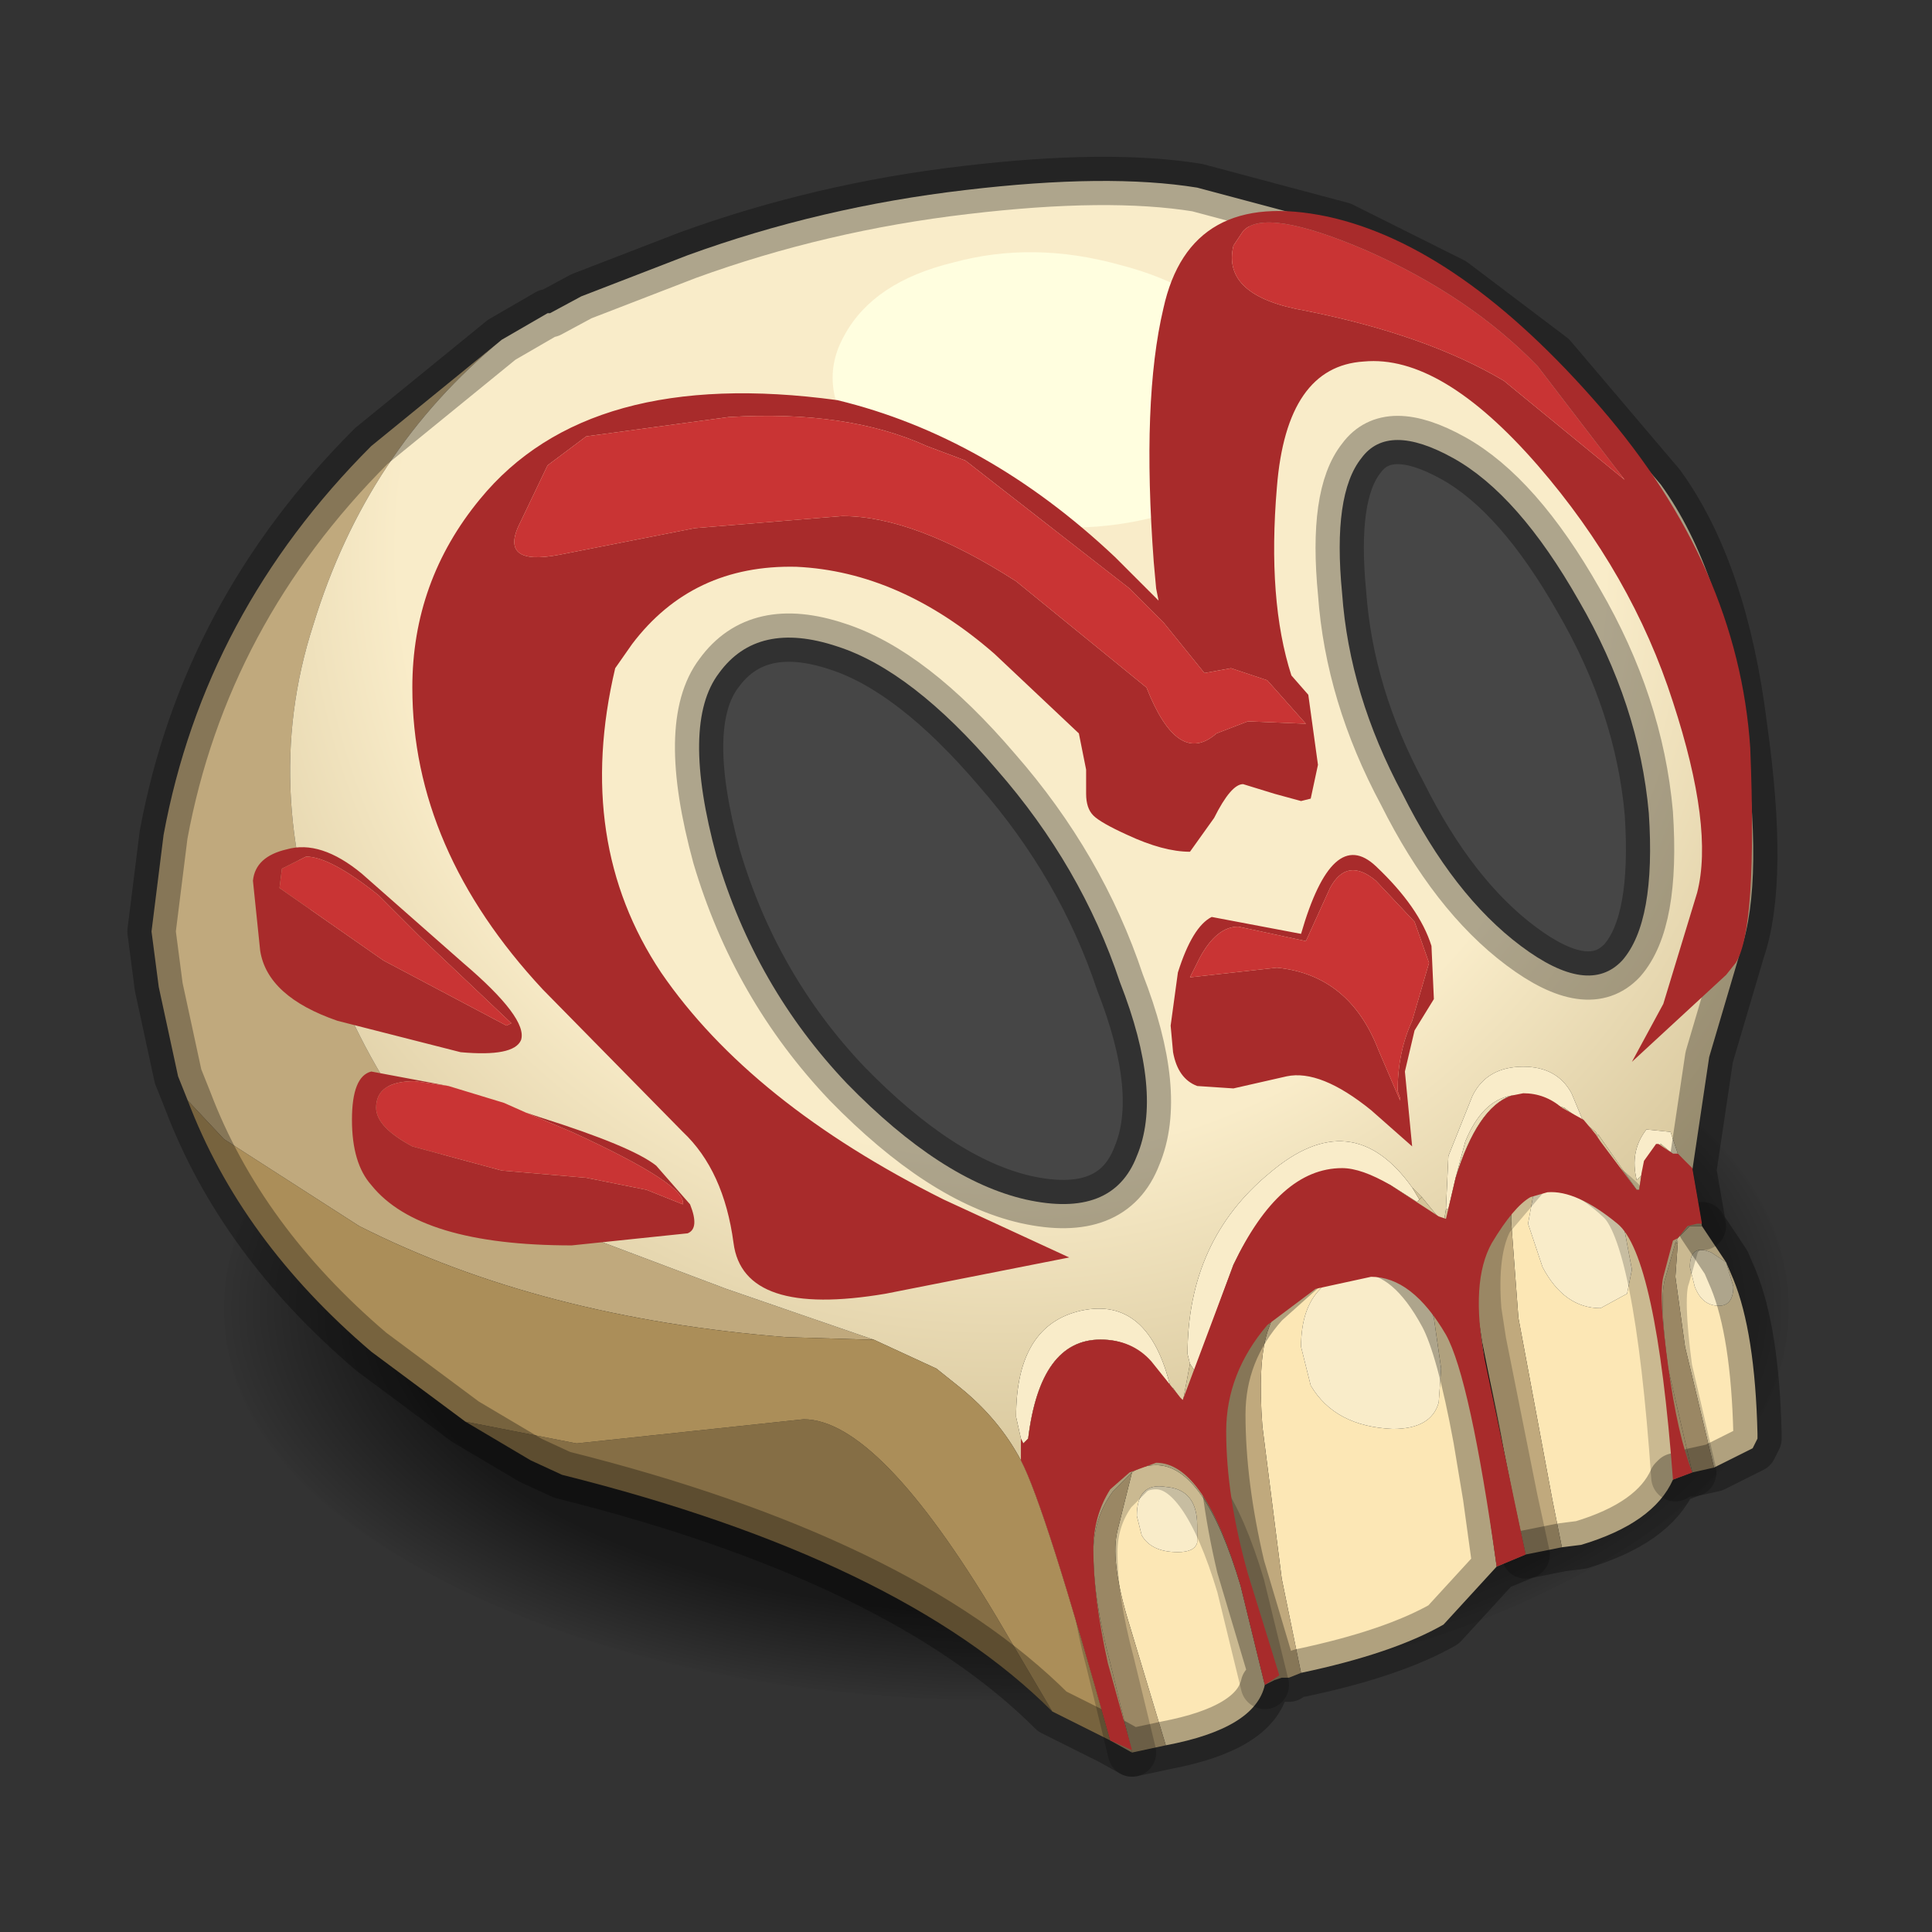 <?xml version="1.0" encoding="UTF-8" standalone="no"?>
<svg xmlns:xlink="http://www.w3.org/1999/xlink" height="520.0px" width="520.0px" xmlns="http://www.w3.org/2000/svg">
  <rect width="100%" height="100%" fill="#333333" stroke="none"/>
  <g transform="matrix(10.0, 0.0, 0.0, 10.0, 0.0, 0.0)">
    <use height="52.0" transform="matrix(1.0, 0.0, 0.0, 1.0, 0.0, 0.0)" width="52.0" xlink:href="#shape0"/>
    <use height="33.55" transform="matrix(1.3, 0.0, 0.0, 1.3, 3.428, 4.205)" width="34.4" xlink:href="#sprite0"/>
  </g>
  <defs>
    <g id="shape0" transform="matrix(1.0, 0.0, 0.0, 1.0, 0.0, 0.0)">
      <path d="M52.0 0.0 L52.0 52.0 0.0 52.0 0.0 0.0 52.0 0.0" fill="#ffffff" fill-opacity="0.0" fill-rule="evenodd" stroke="none"/>
    </g>
    <g id="sprite0" transform="matrix(1.0, 0.0, 0.0, 1.0, 18.1, 23.85)">
      <use height="38.8" transform="matrix(0.835, 0.0, 0.0, 0.418, -16.1, -8.1)" width="38.8" xlink:href="#sprite1"/>
      <use height="33.55" transform="matrix(1.0, 0.0, 0.0, 1.0, -18.1, -23.85)" width="34.25" xlink:href="#sprite2"/>
      <use height="31.85" transform="matrix(1.0, 0.0, 0.0, 1.0, -15.5, -22.7)" width="31.05" xlink:href="#sprite3"/>
    </g>
    <g id="sprite1" transform="matrix(1.0, 0.0, 0.0, 1.0, 0.0, 0.0)">
      <use height="38.8" transform="matrix(1.0, 0.0, 0.0, 1.0, 0.0, 0.0)" width="38.8" xlink:href="#shape1"/>
    </g>
    <g id="shape1" transform="matrix(1.0, 0.0, 0.0, 1.0, 0.0, 0.0)">
      <path d="M33.1 5.65 Q38.8 11.35 38.8 19.4 38.8 27.45 33.1 33.1 27.45 38.8 19.4 38.8 11.35 38.8 5.65 33.1 0.0 27.45 0.0 19.4 0.0 11.35 5.65 5.65 11.35 0.0 19.4 0.0 27.45 0.0 33.1 5.65" fill="url(#gradient0)" fill-rule="evenodd" stroke="none"/>
    </g>
    <radialGradient cx="0" cy="0" gradientTransform="matrix(0.024, 0.0, 0.0, 0.024, 19.4, 19.4)" gradientUnits="userSpaceOnUse" id="gradient0" r="819.2" spreadMethod="pad">
      <stop offset="0.769" stop-color="#000000" stop-opacity="0.502"/>
      <stop offset="1.0" stop-color="#000000" stop-opacity="0.0"/>
    </radialGradient>
    <g id="sprite2" transform="matrix(1.0, 0.0, 0.0, 1.0, 17.15, 16.8)">
      <use height="33.55" transform="matrix(1.0, 0.0, 0.0, 1.0, -17.15, -16.8)" width="34.25" xlink:href="#shape2"/>
    </g>
    <g id="shape2" transform="matrix(1.0, 0.0, 0.0, 1.0, 17.15, 16.8)">
      <path d="M15.45 5.35 L15.95 6.1 16.1 6.45 Q16.55 7.55 16.6 9.65 L16.6 9.7 16.6 9.75 16.5 9.95 15.7 10.35 15.1 7.85 14.9 6.4 14.95 5.7 14.95 5.65 14.9 5.7 14.95 5.6 15.2 5.35 15.35 5.35 15.45 5.35 M14.85 10.6 Q14.45 11.5 12.95 11.95 L12.55 12.0 12.35 11.0 11.65 7.25 11.5 5.25 11.5 5.15 Q11.55 4.65 11.9 4.2 L12.25 4.1 Q12.95 4.05 13.75 4.8 14.55 5.5 14.9 10.55 L14.85 10.6 M11.2 12.4 L10.1 13.6 Q9.05 14.2 7.15 14.6 L6.75 12.65 6.35 9.5 Q6.25 8.2 6.45 7.55 L6.65 7.0 7.35 6.1 8.5 5.85 Q9.4 5.9 10.1 7.2 10.45 7.85 10.8 9.75 L11.0 10.95 11.2 12.4 M6.4 14.85 Q6.2 15.75 4.35 16.1 L3.55 13.45 Q3.2 12.25 3.35 11.65 L3.65 10.45 Q3.85 10.3 4.15 10.3 5.15 10.3 5.9 12.8 L6.4 14.85 M15.65 5.9 Q15.2 5.7 15.2 6.2 L15.3 6.6 Q15.45 7.0 15.8 7.0 16.1 7.0 16.1 6.6 L15.95 6.1 15.65 5.9 M11.95 4.75 L11.85 5.3 12.15 6.2 Q12.6 7.05 13.35 7.05 L13.9 6.75 14.0 6.25 13.85 5.45 Q13.6 4.85 12.95 4.6 12.15 4.35 11.95 4.75 M3.85 11.75 Q4.05 12.1 4.6 12.1 4.95 12.1 5.0 11.9 L5.0 11.55 Q5.0 10.8 4.35 10.75 3.75 10.65 3.75 11.35 L3.85 11.75 M10.0 9.0 L10.05 8.3 9.9 7.25 Q9.6 6.3 8.6 6.3 7.9 6.25 7.55 6.65 7.15 7.05 7.15 7.85 L7.35 8.65 Q7.85 9.5 9.05 9.55 9.85 9.55 10.0 9.0" fill="#fce7b5" fill-rule="evenodd" stroke="none"/>
      <path d="M1.35 9.75 L1.25 9.3 Q1.25 7.4 2.6 7.1 4.0 6.8 4.45 8.7 L4.45 8.75 4.05 8.2 Q3.65 7.7 3.0 7.7 1.75 7.7 1.5 9.75 L1.4 9.85 1.35 9.75 M4.85 8.2 L4.8 8.0 Q4.8 5.65 6.5 4.25 8.2 2.8 9.45 4.55 L9.6 4.8 9.55 4.85 9.0 4.5 Q8.4 4.2 8.0 4.2 6.7 4.2 5.75 6.15 L4.95 8.35 4.85 8.2 M10.15 5.0 L10.2 3.9 10.7 2.65 Q11.0 2.05 11.75 2.05 12.45 2.05 12.75 2.6 L13.0 3.2 12.6 2.9 11.75 2.65 11.5 2.65 Q10.9 2.75 10.55 3.6 L10.35 4.35 10.2 5.0 10.15 5.0 M14.2 4.3 L14.1 4.4 Q13.95 3.8 14.3 3.35 L14.8 3.4 14.95 3.85 14.9 3.9 14.6 3.65 14.5 3.7 14.3 3.95 14.3 4.0 14.2 4.3 M15.65 5.9 L15.95 6.1 16.1 6.6 Q16.1 7.0 15.8 7.0 15.45 7.0 15.3 6.6 L15.2 6.2 Q15.2 5.7 15.65 5.9 M11.95 4.75 Q12.15 4.35 12.95 4.6 13.6 4.85 13.85 5.45 L14.0 6.25 13.9 6.75 13.35 7.05 Q12.6 7.05 12.15 6.2 L11.85 5.3 11.95 4.75 M3.85 11.75 L3.75 11.35 Q3.75 10.65 4.35 10.75 5.0 10.8 5.0 11.55 L5.0 11.9 Q4.95 12.1 4.6 12.1 4.05 12.1 3.85 11.75 M10.0 9.0 Q9.85 9.55 9.05 9.55 7.85 9.5 7.35 8.65 L7.15 7.85 Q7.15 7.05 7.55 6.65 7.9 6.25 8.6 6.3 9.6 6.3 9.9 7.25 L10.05 8.3 10.0 9.0" fill="#f9ecc9" fill-rule="evenodd" stroke="none"/>
      <path d="M15.7 10.35 L15.25 10.45 14.75 8.3 Q14.55 6.8 14.7 6.4 L14.9 5.7 14.95 5.7 14.9 6.4 15.1 7.85 15.7 10.35 M12.55 12.0 L11.8 12.15 11.55 11.0 10.9 7.75 10.8 7.1 Q10.7 5.85 11.05 5.2 L11.9 4.2 Q11.55 4.65 11.5 5.15 L11.5 5.25 11.65 7.25 12.35 11.0 12.55 12.0 M7.15 14.6 L6.9 14.7 6.75 14.7 6.6 14.75 5.9 12.4 Q5.5 10.7 5.5 9.25 5.5 7.95 6.4 6.95 L7.35 6.1 6.65 7.0 6.45 7.55 Q6.25 8.2 6.35 9.5 L6.75 12.65 7.15 14.6 M4.35 16.1 L3.65 16.25 3.2 14.4 Q2.85 13.1 2.85 12.1 2.85 11.4 3.25 10.85 L3.65 10.45 3.35 11.65 Q3.2 12.25 3.55 13.45 L4.35 16.1 M-15.9 2.75 L-16.1 2.25 -16.5 0.4 -16.65 -0.75 -16.4 -2.75 Q-15.55 -7.35 -12.1 -10.8 L-9.4 -13.0 Q-12.2 -10.7 -13.3 -7.1 -14.45 -3.55 -12.85 0.3 -11.25 4.1 -9.0 5.05 L-4.75 6.65 -1.85 7.65 -1.7 7.7 -1.85 7.7 -3.5 7.65 Q-8.6 7.25 -12.35 5.35 L-15.15 3.55 -15.9 2.75" fill="#c0a97d" fill-rule="evenodd" stroke="none"/>
      <path d="M4.45 8.7 L4.5 8.7 4.45 8.75 4.45 8.7 M9.45 4.55 L9.65 4.75 9.6 4.8 9.45 4.55" fill="#d5c499" fill-rule="evenodd" stroke="none"/>
      <path d="M14.9 5.7 L14.95 5.65 14.95 5.7 14.9 5.7" fill="#ccbc93" fill-rule="evenodd" stroke="none"/>
      <path d="M-9.4 -13.0 L-8.45 -13.55 -8.4 -13.55 -7.75 -13.9 -5.55 -14.75 Q-2.8 -15.75 0.2 -16.1 3.15 -16.45 5.0 -16.15 L8.0 -15.35 10.3 -14.2 12.35 -12.65 14.6 -10.0 Q15.9 -8.2 16.3 -5.0 16.75 -1.8 16.25 -0.35 L15.6 1.85 15.25 4.2 14.95 3.85 14.8 3.4 14.3 3.35 Q13.95 3.8 14.1 4.4 L14.2 4.3 14.15 4.6 14.1 4.6 13.3 3.45 13.3 3.5 13.25 3.4 13.0 3.2 12.75 2.6 Q12.45 2.05 11.75 2.05 11.0 2.05 10.7 2.65 L10.2 3.9 10.15 5.0 10.1 5.3 9.65 4.75 9.45 4.55 Q8.2 2.8 6.5 4.25 4.8 5.65 4.8 8.0 L4.85 8.2 4.7 9.0 4.5 8.7 4.45 8.7 Q4.0 6.8 2.6 7.1 1.25 7.4 1.25 9.3 L1.35 9.75 1.35 9.95 1.35 10.2 Q0.9 9.35 0.1 8.7 L-0.4 8.3 -1.7 7.7 -1.85 7.65 -4.75 6.65 -9.0 5.05 Q-11.25 4.1 -12.85 0.3 -14.45 -3.55 -13.3 -7.1 -12.2 -10.7 -9.4 -13.0 M10.35 4.35 L10.55 3.6 Q10.9 2.75 11.5 2.65 10.8 2.9 10.35 4.35 M14.3 4.0 L14.3 3.95 14.5 3.7 14.3 4.0" fill="url(#gradient1)" fill-rule="evenodd" stroke="none"/>
      <path d="M15.25 4.2 L15.45 5.35 15.35 5.35 15.2 5.35 14.95 5.6 14.9 5.7 14.7 6.4 Q14.55 6.8 14.75 8.3 L15.25 10.45 14.85 10.6 14.9 10.55 Q14.55 5.5 13.75 4.8 12.95 4.05 12.25 4.1 L11.9 4.2 11.05 5.2 Q10.7 5.85 10.8 7.1 L10.95 8.15 11.55 11.0 11.0 10.95 10.8 9.75 Q10.45 7.85 10.1 7.2 9.4 5.9 8.5 5.85 L7.35 6.1 6.4 6.95 Q5.5 7.95 5.5 9.25 5.5 10.7 5.9 12.4 L6.6 14.75 6.4 14.85 5.9 12.8 Q5.15 10.3 4.15 10.3 3.85 10.3 3.65 10.45 L3.25 10.85 Q2.85 11.4 2.85 12.1 2.85 13.1 3.2 14.4 L3.65 16.25 3.2 16.0 Q1.85 11.15 1.35 10.2 L1.35 9.95 1.35 9.75 1.4 9.85 1.5 9.75 Q1.75 7.7 3.0 7.7 3.65 7.7 4.05 8.2 L4.45 8.75 4.5 8.7 4.7 9.0 4.85 8.2 4.95 8.35 5.75 6.15 Q6.7 4.2 8.0 4.2 8.4 4.2 9.0 4.5 L9.55 4.85 9.6 4.8 9.65 4.75 10.1 5.3 10.15 5.0 10.2 5.0 10.35 4.35 Q10.8 2.9 11.5 2.65 L11.75 2.65 12.6 2.9 13.0 3.2 13.25 3.4 13.3 3.5 13.3 3.45 14.1 4.6 14.15 4.6 14.2 4.3 14.3 4.0 14.5 3.7 14.6 3.65 14.9 3.9 14.95 3.85 15.25 4.2" fill="url(#gradient2)" fill-rule="evenodd" stroke="none"/>
      <path d="M11.8 12.15 L11.2 12.4 11.0 10.95 11.55 11.0 11.8 12.15" fill="url(#gradient3)" fill-rule="evenodd" stroke="none"/>
      <path d="M2.0 15.4 Q-1.15 12.25 -8.15 10.5 L-8.8 10.2 -10.15 9.4 -7.85 9.85 -5.5 9.6 -3.15 9.35 Q-1.6 9.35 0.85 13.45 L2.0 15.4" fill="#856e45" fill-rule="evenodd" stroke="none"/>
      <path d="M3.2 16.0 L2.0 15.4 0.85 13.45 Q-1.6 9.35 -3.15 9.35 L-5.5 9.6 -7.85 9.85 -10.15 9.4 -12.1 7.95 Q-14.8 5.65 -15.9 2.75 L-15.15 3.55 -12.35 5.35 Q-8.6 7.25 -3.5 7.65 L-1.85 7.7 -1.7 7.7 -0.4 8.3 0.1 8.7 Q0.9 9.35 1.35 10.2 1.85 11.15 3.2 16.0" fill="#ab8e59" fill-rule="evenodd" stroke="none"/>
      <path d="M-9.4 -13.0 L-8.45 -13.55 -8.4 -13.55 -7.75 -13.9 -5.55 -14.75 Q-2.8 -15.75 0.2 -16.1 3.15 -16.45 5.0 -16.15 L8.0 -15.35 10.3 -14.2 12.35 -12.65 14.6 -10.0 Q15.9 -8.2 16.3 -5.0 16.75 -1.8 16.25 -0.35 L15.6 1.85 15.25 4.2 15.45 5.35 15.95 6.1 16.1 6.45 Q16.55 7.55 16.6 9.65 M16.6 9.7 L16.6 9.75 16.5 9.95 15.7 10.35 15.25 10.45 14.85 10.6 Q14.45 11.5 12.95 11.95 L12.55 12.0 11.8 12.15 11.2 12.4 10.1 13.6 Q9.05 14.2 7.15 14.6 M6.9 14.7 L6.75 14.7 M6.4 14.85 Q6.2 15.75 4.35 16.1 L3.65 16.25 3.2 16.0 2.0 15.4 Q-1.15 12.25 -8.15 10.5 L-8.8 10.2 -10.15 9.4 -12.1 7.95 Q-14.8 5.65 -15.9 2.75 L-16.1 2.25 -16.5 0.4 -16.65 -0.75 -16.4 -2.75 Q-15.55 -7.35 -12.1 -10.8 L-9.4 -13.0 M14.9 10.55 L14.85 10.6 M11.0 10.95 L11.2 12.4 M7.35 6.1 L8.5 5.85 Q9.4 5.9 10.1 7.2 10.45 7.85 10.8 9.75 L11.0 10.95 M7.35 6.1 L6.4 6.95 Q5.5 7.95 5.5 9.25 5.5 10.7 5.9 12.4 L6.6 14.75" fill="none" stroke="#000000" stroke-linecap="round" stroke-linejoin="round" stroke-opacity="0.302" stroke-width="1.0"/>
      <path d="M14.9 5.7 L14.95 5.6 15.2 5.35 15.35 5.35 15.45 5.35 M11.9 4.2 L12.25 4.1 Q12.95 4.05 13.75 4.8 14.55 5.5 14.9 10.55 M11.9 4.2 L11.05 5.2 Q10.7 5.85 10.8 7.1 L10.9 7.75 11.55 11.0 11.8 12.15 M14.9 5.7 L14.7 6.4 Q14.55 6.8 14.75 8.3 L15.25 10.45 M3.65 16.25 L3.2 14.4 Q2.85 13.1 2.85 12.1 2.85 11.4 3.25 10.85 L3.65 10.45 Q3.85 10.3 4.15 10.3 5.15 10.3 5.9 12.8 L6.4 14.85" fill="none" stroke="#000000" stroke-linecap="round" stroke-linejoin="round" stroke-opacity="0.2" stroke-width="1.0"/>
      <path d="M4.0 -9.3 Q2.3 -8.9 0.55 -9.35 -1.25 -9.85 -2.05 -10.9 -2.9 -12.05 -2.3 -13.1 -1.7 -14.2 -0.05 -14.6 1.6 -15.05 3.4 -14.55 5.15 -14.1 6.0 -13.0 6.85 -11.9 6.25 -10.8 5.65 -9.75 4.0 -9.3" fill="#fffedf" fill-rule="evenodd" stroke="none"/>
    </g>
    <radialGradient cx="0" cy="0" gradientTransform="matrix(0.024, 0.0, 0.0, 0.024, 0.95, -8.6)" gradientUnits="userSpaceOnUse" id="gradient1" r="819.2" spreadMethod="pad">
      <stop offset="0.635" stop-color="#f9ecc9"/>
      <stop offset="1.0" stop-color="#d5c499"/>
    </radialGradient>
    <radialGradient cx="0" cy="0" gradientTransform="matrix(0.013, -0.005, 0.002, 0.006, 7.25, 6.9)" gradientUnits="userSpaceOnUse" id="gradient2" r="819.2" spreadMethod="pad">
      <stop offset="0.635" stop-color="#d5c499"/>
      <stop offset="1.0" stop-color="#c0a97d"/>
    </radialGradient>
    <radialGradient cx="0" cy="0" gradientTransform="matrix(0.013, -0.005, 0.002, 0.007, 7.15, 6.35)" gradientUnits="userSpaceOnUse" id="gradient3" r="819.2" spreadMethod="pad">
      <stop offset="0.635" stop-color="#d5c499"/>
      <stop offset="1.0" stop-color="#c0a97d"/>
    </radialGradient>
    <g id="sprite3" transform="matrix(1.0, 0.0, 0.0, 1.0, 15.5, 15.95)">
      <use height="31.85" transform="matrix(1.0, 0.0, 0.0, 1.0, -15.5, -15.95)" width="31.05" xlink:href="#sprite4"/>
    </g>
    <g id="sprite4" transform="matrix(1.0, 0.0, 0.0, 1.0, 15.5, 15.95)">
      <use height="31.85" transform="matrix(1.0, 0.0, 0.0, 1.0, -15.5, -15.95)" width="31.05" xlink:href="#shape3"/>
    </g>
    <g id="shape3" transform="matrix(1.0, 0.0, 0.0, 1.0, 15.5, 15.95)">
      <path d="M9.35 -10.85 Q10.7 -10.1 11.95 -7.9 13.2 -5.75 13.4 -3.5 13.55 -1.25 12.85 -0.45 12.15 0.3 10.75 -0.75 9.35 -1.8 8.3 -3.9 7.2 -5.95 7.05 -8.05 6.85 -10.1 7.45 -10.85 8.0 -11.6 9.35 -10.85 M0.5 4.5 Q-1.25 4.1 -3.2 2.1 -5.1 0.1 -5.9 -2.6 -6.65 -5.35 -5.85 -6.4 -5.05 -7.5 -3.4 -6.95 -1.85 -6.45 -0.1 -4.4 1.65 -2.4 2.45 0.0 3.35 2.3 2.8 3.6 2.3 4.9 0.5 4.5" fill="#464646" fill-rule="evenodd" stroke="none"/>
      <path d="M7.55 -15.15 Q5.45 -16.05 5.0 -15.55 L4.8 -15.25 Q4.55 -14.2 6.3 -13.9 8.8 -13.4 10.4 -12.45 L12.9 -10.4 11.1 -12.75 Q9.7 -14.2 7.55 -15.15 M6.75 -15.85 Q9.5 -15.25 12.4 -11.9 15.25 -8.6 15.5 -4.85 15.65 -1.1 15.2 -0.4 L15.0 -0.15 13.05 1.65 13.7 0.45 14.4 -1.85 Q14.75 -3.2 13.9 -5.8 13.05 -8.45 11.1 -10.7 9.1 -13.0 7.5 -12.85 5.9 -12.75 5.7 -10.25 5.5 -7.9 6.0 -6.35 L6.35 -5.95 6.55 -4.5 6.4 -3.8 6.2 -3.75 5.65 -3.9 5.0 -4.1 Q4.75 -4.1 4.4 -3.4 L3.9 -2.7 Q3.35 -2.7 2.6 -3.05 2.05 -3.3 1.9 -3.45 1.75 -3.6 1.75 -3.9 L1.75 -4.4 1.6 -5.15 -0.15 -6.8 Q-2.1 -8.5 -4.25 -8.6 -6.4 -8.65 -7.65 -7.0 L-8.0 -6.5 Q-8.85 -2.9 -7.05 -0.2 -5.2 2.5 -1.2 4.5 L1.4 5.7 -2.4 6.45 Q-5.35 6.95 -5.55 5.4 -5.75 3.9 -6.6 3.1 L-9.5 0.15 Q-12.2 -2.75 -12.2 -6.1 -12.2 -8.3 -10.8 -10.0 -8.55 -12.75 -3.4 -12.05 -0.3 -11.3 2.35 -8.8 L2.8 -8.35 3.25 -7.9 3.2 -8.15 3.15 -8.7 Q2.9 -12.05 3.35 -13.95 3.9 -16.45 6.75 -15.85 M4.75 -6.5 L4.2 -6.4 3.35 -7.45 2.65 -8.15 -0.75 -10.8 -1.55 -11.1 Q-3.2 -11.85 -5.65 -11.7 L-8.6 -11.3 -9.4 -10.7 -9.95 -9.55 Q-10.45 -8.6 -9.15 -8.85 L-6.35 -9.4 -3.3 -9.65 Q-1.8 -9.65 0.3 -8.3 L3.0 -6.1 Q3.65 -4.45 4.45 -5.15 L5.1 -5.4 6.3 -5.35 5.5 -6.25 4.75 -6.5 M4.35 -1.35 L6.2 -1.0 Q6.85 -3.25 7.75 -2.4 8.65 -1.55 8.9 -0.75 L8.95 0.35 8.55 1.0 8.35 1.85 8.5 3.4 7.65 2.65 Q6.6 1.8 5.9 1.95 L4.8 2.2 4.05 2.15 Q3.65 2.0 3.55 1.45 L3.5 0.9 3.65 -0.2 Q3.95 -1.15 4.35 -1.35 M4.9 -1.15 Q4.45 -1.15 4.1 -0.5 L3.9 -0.1 5.7 -0.3 Q7.2 -0.15 7.8 1.4 L8.25 2.45 8.25 2.4 8.2 2.25 Q8.2 1.45 8.5 0.8 L8.85 -0.4 8.55 -1.25 7.75 -2.1 Q7.15 -2.6 6.8 -1.95 L6.3 -0.85 4.9 -1.15 M10.55 2.35 L10.8 2.3 Q11.25 2.3 11.6 2.6 L12.05 2.85 12.3 3.15 12.4 3.3 13.15 4.3 13.2 4.3 13.25 3.95 13.3 3.7 13.55 3.35 13.6 3.35 13.9 3.55 14.0 3.55 14.3 3.85 14.5 5.0 14.4 5.0 14.2 5.05 14.0 5.3 13.9 5.35 13.7 6.1 Q13.6 6.5 13.8 7.95 14.0 9.4 14.3 10.15 L13.9 10.3 Q13.55 5.65 12.75 5.0 11.9 4.3 11.3 4.35 L10.95 4.45 Q10.6 4.65 10.15 5.4 9.7 6.2 10.0 7.8 L10.85 11.85 10.25 12.1 Q9.7 8.2 9.2 7.3 8.5 6.1 7.65 6.1 L6.5 6.35 5.5 7.1 Q4.65 8.1 4.65 9.3 4.65 10.65 5.1 12.25 L5.75 14.35 5.45 14.55 4.95 12.5 Q4.2 9.95 3.2 9.95 L2.65 10.15 2.25 10.5 Q1.9 11.05 1.9 11.75 1.9 12.75 2.2 14.1 L2.7 15.9 2.25 15.7 Q0.9 10.85 0.4 9.9 L0.4 9.85 0.4 9.6 0.4 9.45 0.45 9.55 0.55 9.45 Q0.8 7.4 2.05 7.4 2.7 7.4 3.1 7.85 L3.7 8.6 3.75 8.65 4.8 5.85 Q5.75 3.85 7.05 3.85 7.45 3.85 8.05 4.2 L9.05 4.85 9.2 4.9 9.4 4.05 Q9.85 2.6 10.55 2.35 M-15.5 -2.1 Q-15.45 -2.6 -14.8 -2.75 -14.1 -2.95 -13.25 -2.25 L-11.15 -0.4 Q-9.8 0.75 -9.95 1.2 -10.1 1.55 -11.2 1.45 L-13.75 0.8 Q-15.2 0.3 -15.35 -0.65 L-15.5 -2.1 M-12.9 -1.8 Q-13.9 -2.6 -14.4 -2.6 L-14.9 -2.35 -14.95 -1.95 -12.8 -0.45 -10.25 0.9 -10.15 0.85 -12.05 -0.95 -12.9 -1.8 M-9.85 2.7 L-9.55 2.8 Q-7.65 3.4 -7.15 3.8 L-6.45 4.6 Q-6.25 5.1 -6.5 5.2 L-8.9 5.45 Q-12.05 5.45 -13.05 4.2 -13.45 3.75 -13.45 2.85 -13.45 1.95 -13.05 1.85 L-11.45 2.15 -12.15 2.05 Q-12.95 2.05 -12.95 2.6 -12.95 3.0 -12.2 3.4 L-10.35 3.9 -8.6 4.05 -7.35 4.3 -6.6 4.6 Q-6.5 4.2 -8.9 3.1 L-9.85 2.7" fill="#a82b2b" fill-rule="evenodd" stroke="none"/>
      <path d="M7.55 -15.15 Q9.7 -14.2 11.1 -12.75 L12.9 -10.4 10.4 -12.45 Q8.8 -13.4 6.3 -13.9 4.55 -14.2 4.8 -15.25 L5.0 -15.55 Q5.45 -16.05 7.55 -15.15 M4.75 -6.5 L5.5 -6.25 6.3 -5.35 5.1 -5.4 4.45 -5.15 Q3.65 -4.45 3.0 -6.1 L0.3 -8.3 Q-1.8 -9.65 -3.3 -9.65 L-6.35 -9.4 -9.15 -8.85 Q-10.45 -8.6 -9.95 -9.55 L-9.4 -10.7 -8.6 -11.3 -5.65 -11.7 Q-3.2 -11.85 -1.55 -11.1 L-0.75 -10.8 2.65 -8.15 3.35 -7.45 4.2 -6.4 4.75 -6.5 M4.9 -1.15 L6.3 -0.85 6.8 -1.95 Q7.15 -2.6 7.75 -2.1 L8.55 -1.25 8.85 -0.4 8.5 0.8 Q8.2 1.45 8.2 2.25 L8.25 2.4 8.25 2.45 7.8 1.4 Q7.2 -0.15 5.7 -0.3 L3.9 -0.1 4.1 -0.5 Q4.45 -1.15 4.9 -1.15 M-12.9 -1.8 L-12.05 -0.95 -10.15 0.85 -10.25 0.9 -12.8 -0.45 -14.95 -1.95 -14.9 -2.35 -14.4 -2.6 Q-13.9 -2.6 -12.9 -1.8 M-9.85 2.7 L-8.9 3.1 Q-6.5 4.2 -6.6 4.6 L-7.35 4.3 -8.6 4.05 -10.35 3.9 -12.2 3.4 Q-12.95 3.0 -12.95 2.6 -12.95 2.05 -12.15 2.05 L-11.45 2.15 -10.3 2.5 -9.85 2.7" fill="#c93434" fill-rule="evenodd" stroke="none"/>
      <path d="M9.35 -10.85 Q10.7 -10.1 11.95 -7.9 13.2 -5.75 13.4 -3.5 13.55 -1.25 12.85 -0.45 12.15 0.3 10.75 -0.75 9.35 -1.8 8.3 -3.9 7.2 -5.95 7.05 -8.05 6.85 -10.1 7.45 -10.85 8.0 -11.6 9.35 -10.85 M0.5 4.5 Q-1.25 4.1 -3.2 2.1 -5.1 0.1 -5.9 -2.6 -6.65 -5.35 -5.85 -6.4 -5.05 -7.5 -3.4 -6.95 -1.85 -6.45 -0.1 -4.4 1.65 -2.4 2.45 0.0 3.35 2.3 2.8 3.6 2.3 4.9 0.5 4.5" fill="none" stroke="#000000" stroke-linecap="round" stroke-linejoin="round" stroke-opacity="0.302" stroke-width="1.0"/>
    </g>
  </defs>
</svg>

